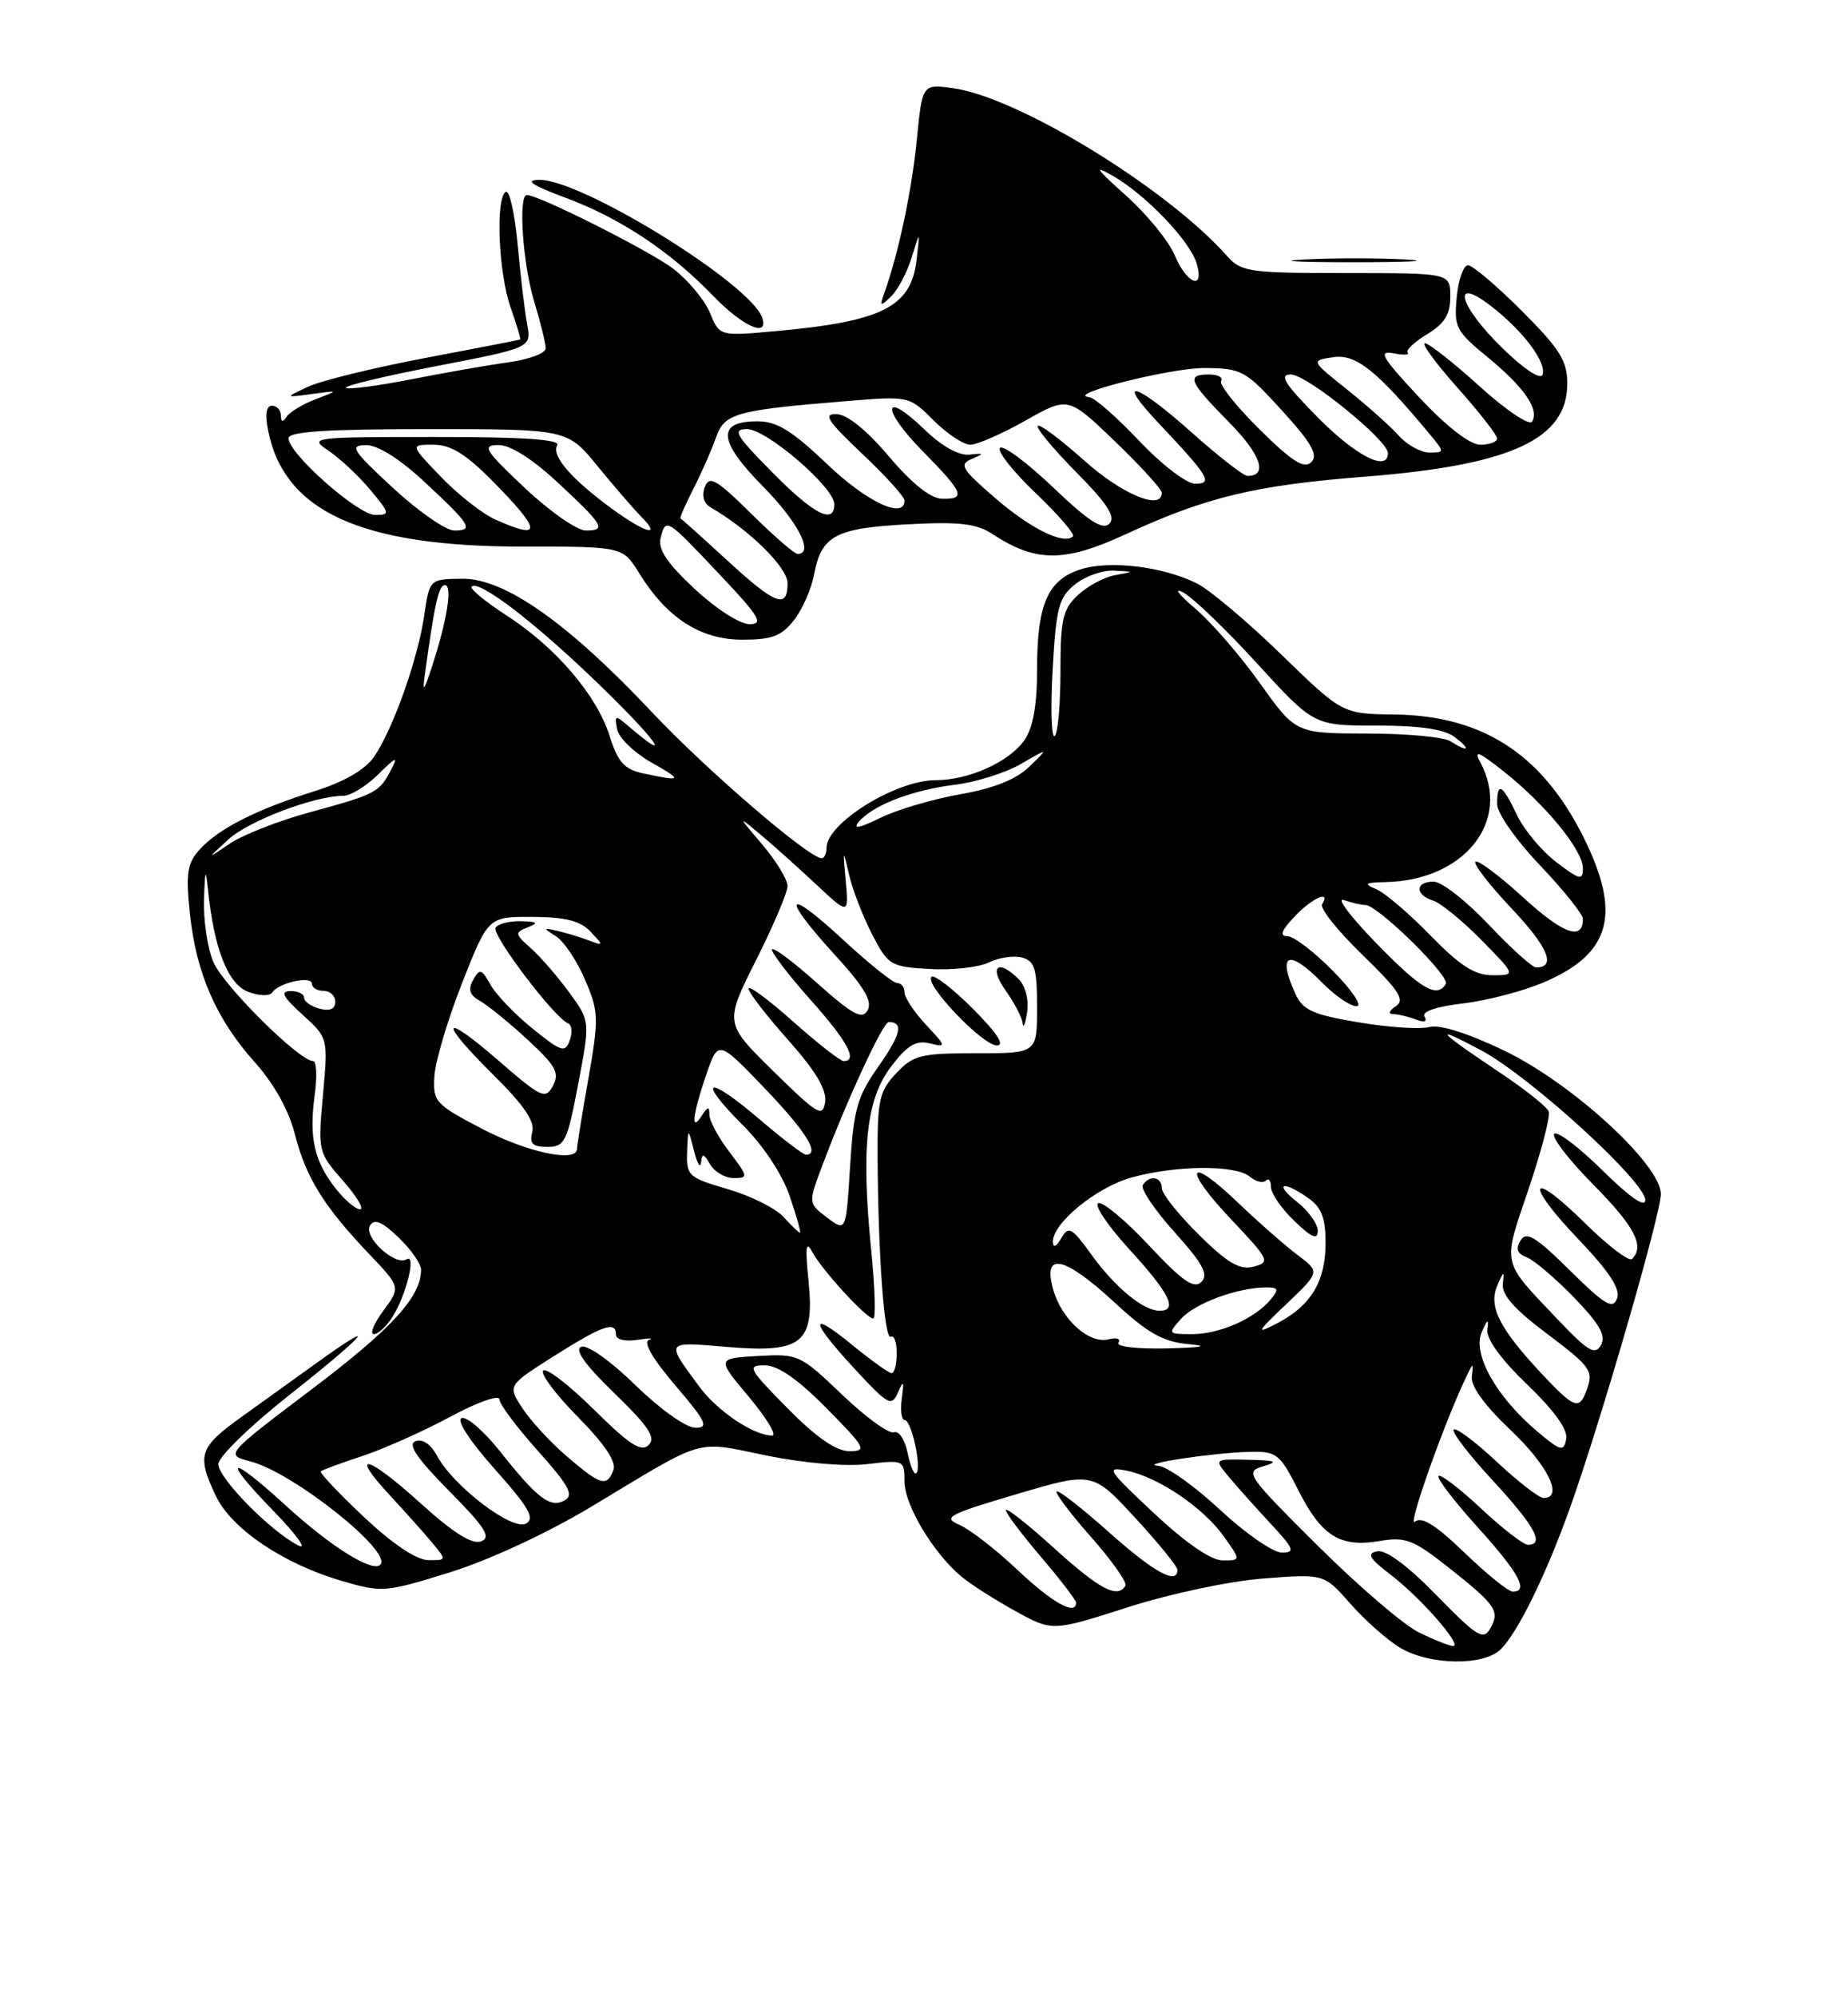 <?xml version="1.0" encoding="UTF-8" standalone="no"?>
<!DOCTYPE svg PUBLIC "-//W3C//DTD SVG 1.1//EN" "http://www.w3.org/Graphics/SVG/1.1/DTD/svg11.dtd" >
<svg xmlns="http://www.w3.org/2000/svg" xmlns:xlink="http://www.w3.org/1999/xlink" version="1.1" viewBox="0 0 237 256">
 <g >
 <path fill="currentColor"
d=" M 192.47 211.39 C 194.68 209.18 198.25 201.90 201.32 193.34 C 205.17 182.61 213.00 155.61 213.00 153.05 C 213.00 149.28 201.63 138.86 192.97 134.69 C 188.23 132.41 184.64 131.28 183.28 131.64 C 182.09 131.95 178.00 131.68 174.19 131.03 C 168.36 130.05 167.08 129.47 166.13 127.38 C 163.76 122.18 165.26 121.57 169.58 125.97 C 171.19 127.61 173.16 128.96 173.96 128.97 C 174.78 128.99 173.49 127.04 171.00 124.50 C 168.57 122.02 165.92 120.00 165.12 120.00 C 164.06 120.00 164.31 119.30 166.00 117.50 C 168.24 115.11 170.74 114.00 169.55 115.91 C 169.24 116.41 171.58 119.34 174.75 122.41 C 179.46 126.99 180.23 128.17 179.00 128.98 C 178.13 129.55 177.99 129.98 178.67 129.98 C 179.31 129.99 180.62 130.30 181.58 130.67 C 182.67 131.09 183.09 130.95 182.69 130.30 C 182.29 129.66 184.17 129.02 187.64 128.61 C 190.72 128.25 195.41 127.02 198.07 125.87 C 206.30 122.34 207.84 117.49 203.62 108.43 C 198.30 97.01 190.52 91.72 178.83 91.58 C 172.16 91.50 172.16 91.50 164.33 83.90 C 160.02 79.71 155.15 75.61 153.50 74.78 C 149.14 72.60 142.22 71.77 138.51 73.00 C 134.34 74.37 133.00 77.50 133.00 85.82 C 133.00 90.43 132.48 93.29 131.37 94.88 C 129.42 97.67 124.23 100.00 119.98 100.00 C 114.88 100.00 106.00 105.51 106.00 108.67 C 106.00 109.40 105.72 110.00 105.38 110.00 C 103.74 110.00 90.63 98.73 83.62 91.29 C 72.79 79.79 64.70 74.10 59.25 74.18 C 55.09 74.23 55.09 74.23 54.41 78.87 C 53.59 84.50 50.36 93.58 47.94 97.04 C 46.79 98.68 44.08 100.24 40.33 101.41 C 32.91 103.74 28.01 106.22 25.61 108.88 C 24.01 110.65 23.81 111.92 24.35 117.08 C 25.15 124.74 27.73 130.63 32.70 136.18 C 35.14 138.90 37.04 142.31 37.82 145.39 C 39.24 150.94 41.53 154.63 47.35 160.74 C 51.39 164.98 51.39 164.98 49.17 167.99 C 47.94 169.64 47.39 171.00 47.95 171.00 C 48.50 171.00 49.59 169.99 50.36 168.75 C 52.13 165.91 53.42 160.62 52.14 161.41 C 50.68 162.32 46.56 158.52 47.45 157.08 C 48.01 156.17 49.00 156.58 51.11 158.61 C 52.70 160.13 54.00 161.99 54.00 162.74 C 54.00 166.21 50.29 170.27 40.00 178.05 C 28.86 186.47 28.86 186.47 32.11 187.31 C 37.60 188.73 50.41 198.92 48.77 200.56 C 47.76 201.58 42.44 198.25 36.73 193.04 C 29.32 186.26 28.24 186.63 35.03 193.62 C 38.04 196.71 39.49 198.72 38.26 198.09 C 34.68 196.26 28.00 189.46 28.00 187.66 C 28.00 186.75 32.05 182.80 37.00 178.89 C 46.78 171.17 49.01 168.67 41.00 174.41 C 38.25 176.39 33.75 179.61 31.00 181.59 C 25.52 185.52 25.20 186.50 27.68 191.73 C 29.68 195.95 36.35 200.45 43.83 202.63 C 49.00 204.14 49.41 204.11 57.76 201.51 C 62.84 199.92 70.28 196.46 75.93 193.06 C 90.71 184.16 88.99 184.66 98.27 186.55 C 103.09 187.54 108.42 187.99 111.23 187.66 C 115.93 187.10 116.00 187.14 116.00 189.91 C 116.00 192.91 119.73 199.13 123.32 202.09 C 124.52 203.09 127.63 205.07 130.23 206.50 C 134.96 209.11 134.96 209.11 144.63 206.01 C 150.05 204.27 157.69 202.65 162.05 202.32 C 169.81 201.72 169.81 201.72 173.16 205.53 C 175.00 207.62 177.85 210.16 179.50 211.16 C 183.25 213.45 190.28 213.57 192.47 211.39 Z  M 101.81 79.51 C 102.89 78.14 104.06 75.48 104.41 73.61 C 105.34 68.65 107.16 67.69 116.43 67.20 C 123.09 66.85 125.22 67.10 127.33 68.48 C 132.84 72.09 136.51 72.10 144.31 68.50 C 154.72 63.70 160.94 62.20 175.00 61.10 C 193.76 59.63 201.00 56.31 201.00 49.17 C 201.00 46.25 200.05 44.73 195.16 39.84 C 191.95 36.63 188.85 34.00 188.27 34.00 C 187.68 34.00 187.03 35.85 186.82 38.11 C 186.45 41.93 186.73 42.46 190.77 45.77 C 195.48 49.64 197.44 52.47 196.48 54.04 C 196.14 54.59 193.11 52.56 189.76 49.52 C 186.40 46.48 183.25 44.00 182.75 44.00 C 182.25 44.00 184.13 46.56 186.92 49.70 C 189.71 52.83 192.00 55.76 192.00 56.20 C 192.00 56.64 191.03 57.00 189.85 57.00 C 188.51 57.00 185.55 54.71 181.99 50.91 C 177.24 45.83 176.69 44.90 178.68 45.28 C 179.99 45.53 180.83 45.50 180.54 45.20 C 180.25 44.91 181.36 43.85 183.00 42.85 C 185.27 41.48 186.00 40.29 186.00 38.01 C 186.00 35.00 186.00 35.00 172.65 35.00 C 160.25 35.00 159.18 34.85 157.40 32.85 C 149.69 24.14 130.54 12.42 122.19 11.30 C 118.28 10.77 118.28 10.77 117.58 17.92 C 116.93 24.45 115.25 32.40 113.43 37.50 C 112.79 39.29 112.88 39.34 114.28 38.00 C 115.15 37.17 116.33 34.92 116.92 33.00 C 117.99 29.50 117.99 29.50 117.54 33.36 C 116.84 39.35 113.12 41.22 99.39 42.45 C 92.28 43.09 92.28 43.09 91.04 40.08 C 90.35 38.43 88.24 35.90 86.35 34.45 C 83.34 32.16 69.12 25.00 67.57 25.00 C 66.44 25.00 67.04 33.80 68.49 38.59 C 69.31 41.29 69.98 44.01 69.99 44.64 C 70.00 45.26 67.86 46.07 65.25 46.43 C 62.64 46.79 56.97 47.78 52.67 48.63 C 48.36 49.47 44.63 49.96 44.37 49.71 C 44.12 49.45 49.37 48.20 56.04 46.91 C 68.16 44.57 68.16 44.57 67.60 41.54 C 67.29 39.87 66.74 35.25 66.38 31.28 C 66.01 27.31 65.33 24.30 64.86 24.59 C 63.52 25.42 63.93 35.07 65.50 39.46 C 66.27 41.64 66.82 43.47 66.70 43.52 C 66.59 43.58 61.10 44.64 54.50 45.89 C 47.90 47.14 41.15 48.80 39.50 49.57 C 36.50 50.98 36.50 50.98 40.00 50.50 C 43.50 50.02 43.50 50.02 40.50 51.16 C 38.85 51.79 37.17 52.79 36.77 53.40 C 36.26 54.16 36.03 54.11 36.02 53.25 C 36.01 52.56 35.49 52.00 34.88 52.00 C 34.14 52.00 33.97 53.12 34.39 55.20 C 36.47 65.60 46.34 70.07 67.18 70.06 C 79.87 70.05 79.87 70.05 82.00 73.51 C 85.53 79.21 89.82 81.98 95.18 81.99 C 98.98 82.00 100.22 81.53 101.81 79.51 Z  M 97.76 40.75 C 96.35 36.42 74.53 22.94 69.12 23.05 C 67.24 23.09 68.19 23.73 72.51 25.34 C 79.55 27.96 85.93 32.19 91.45 37.91 C 95.25 41.84 98.61 43.35 97.76 40.75 Z  M 180.29 33.26 C 176.88 33.07 171.03 33.06 167.29 33.26 C 163.56 33.45 166.35 33.61 173.50 33.61 C 180.65 33.61 183.71 33.46 180.29 33.26 Z  M 182.00 209.25 C 180.07 208.32 174.22 203.31 169.00 198.12 C 159.89 189.06 159.60 188.65 162.00 187.94 C 164.03 187.34 163.67 187.18 160.10 187.10 C 155.69 187.00 155.69 187.00 157.56 189.25 C 158.59 190.49 161.00 193.19 162.92 195.25 C 165.97 198.53 166.15 199.00 164.39 199.00 C 163.27 199.00 159.71 196.53 156.45 193.50 C 153.20 190.47 149.63 187.94 148.52 187.87 C 145.78 187.68 155.57 186.20 160.23 186.09 C 163.73 186.01 164.12 186.31 166.48 190.96 C 169.48 196.89 171.84 198.37 176.91 197.52 C 180.25 196.95 181.23 197.33 185.75 200.89 C 191.88 205.74 192.39 206.49 191.11 208.74 C 190.24 210.29 189.41 209.77 184.26 204.50 C 180.57 200.71 177.75 198.62 176.64 198.83 C 175.23 199.10 175.57 199.71 178.35 201.84 C 182.22 204.80 187.65 211.01 186.34 210.98 C 185.88 210.96 183.93 210.19 182.00 209.25 Z  M 130.50 201.23 C 127.75 198.63 124.40 196.03 123.05 195.45 C 120.85 194.50 121.58 194.11 130.37 191.51 C 140.12 188.63 140.12 188.63 145.56 194.52 C 148.55 197.76 151.00 200.77 151.00 201.21 C 151.00 203.19 148.01 201.55 142.20 196.37 C 138.74 193.29 135.73 190.94 135.51 191.16 C 135.29 191.38 137.29 194.02 139.95 197.03 C 142.61 200.04 144.58 202.84 144.33 203.25 C 143.32 204.93 141.04 203.73 135.17 198.42 C 131.78 195.34 129.00 193.16 129.00 193.56 C 129.00 193.96 131.03 196.65 133.50 199.55 C 135.97 202.45 138.00 205.08 138.00 205.41 C 138.00 207.14 134.94 205.43 130.50 201.23 Z  M 187.83 199.02 C 184.13 195.46 182.32 194.32 181.45 195.04 C 180.42 195.90 185.24 182.30 188.03 176.50 C 188.94 174.60 188.98 174.60 188.75 176.43 C 188.59 177.65 190.42 180.17 193.75 183.32 C 198.55 187.86 200.55 192.00 197.96 192.00 C 197.38 192.00 194.68 189.91 191.94 187.35 C 189.21 184.79 186.73 182.94 186.43 183.23 C 186.14 183.53 188.39 186.47 191.45 189.77 C 196.81 195.56 198.15 198.00 195.96 198.00 C 195.38 198.00 192.68 195.91 189.94 193.35 C 187.21 190.79 184.75 188.91 184.49 189.18 C 184.22 189.45 186.48 192.40 189.50 195.74 C 194.80 201.60 196.11 204.00 194.00 204.00 C 193.44 204.00 190.67 201.76 187.83 199.02 Z  M 46.64 194.41 C 43.42 191.37 40.94 188.75 41.14 188.58 C 41.34 188.41 43.75 187.52 46.50 186.61 C 49.25 185.70 54.31 183.44 57.75 181.59 C 61.21 179.72 64.02 178.73 64.04 179.36 C 64.07 179.99 66.30 182.97 69.00 185.98 C 72.98 190.43 73.63 191.63 72.40 192.31 C 70.57 193.34 68.92 192.08 64.05 185.93 C 62.05 183.42 59.88 181.54 59.21 181.76 C 58.49 182.00 60.23 184.69 63.46 188.31 C 67.83 193.21 68.64 194.62 67.46 195.28 C 65.71 196.26 58.14 190.49 56.06 186.61 C 55.26 185.11 54.18 184.38 53.29 184.72 C 52.24 185.12 53.43 186.88 57.60 191.10 C 62.25 195.80 63.04 197.05 61.70 197.56 C 60.55 198.00 58.11 196.46 53.85 192.60 C 47.03 186.43 44.64 185.90 50.10 191.77 C 52.00 193.82 54.41 196.51 55.44 197.75 C 57.29 199.98 57.29 200.00 54.90 199.96 C 53.39 199.94 50.32 197.87 46.64 194.41 Z  M 147.98 193.94 C 142.06 188.41 141.76 187.94 144.50 188.50 C 148.58 189.34 154.32 193.23 156.96 196.94 C 159.14 200.00 159.14 200.00 156.80 200.00 C 155.31 200.00 152.08 197.78 147.98 193.94 Z  M 72.71 186.68 C 70.63 184.90 68.06 182.12 67.01 180.51 C 65.09 177.58 65.09 177.58 71.08 173.79 C 77.34 169.84 79.00 169.27 79.00 171.08 C 79.00 171.69 80.19 171.98 81.75 171.73 C 83.26 171.50 83.93 171.50 83.24 171.73 C 82.44 172.00 83.67 174.13 86.61 177.58 C 90.60 182.25 90.95 183.00 89.17 183.00 C 88.00 183.00 84.64 180.61 81.50 177.55 C 78.32 174.44 75.33 172.32 74.55 172.62 C 73.63 172.97 75.00 174.90 78.79 178.57 C 83.18 182.82 84.14 184.26 83.19 185.21 C 82.24 186.16 80.72 185.17 76.18 180.68 C 73.00 177.53 70.06 175.27 69.67 175.67 C 69.27 176.06 71.27 178.74 74.11 181.61 C 77.54 185.09 79.07 187.37 78.67 188.42 C 77.83 190.62 77.04 190.39 72.71 186.68 Z  M 116.40 186.23 C 116.05 184.51 115.27 183.34 114.64 183.58 C 114.01 183.82 111.02 181.65 108.00 178.76 C 102.62 173.62 102.38 173.51 97.20 173.80 C 91.90 174.11 91.90 174.11 96.05 179.05 C 98.32 181.77 99.67 184.00 99.04 184.00 C 96.67 184.00 92.02 180.89 89.70 177.75 C 85.32 171.82 85.22 171.96 93.24 172.64 C 102.93 173.46 104.50 172.17 103.68 164.06 C 103.24 159.76 103.36 158.95 104.19 160.50 C 105.44 162.82 111.11 169.00 111.99 169.00 C 112.33 169.00 112.21 165.06 111.73 160.25 C 110.42 147.09 111.09 140.88 114.29 136.69 C 116.36 133.97 117.48 133.30 119.23 133.73 C 121.41 134.26 121.39 134.17 118.75 131.34 C 117.24 129.72 116.00 127.85 116.00 127.20 C 116.00 126.54 115.58 126.00 115.06 126.00 C 114.54 126.00 111.39 123.48 108.06 120.39 C 100.69 113.58 100.10 114.76 107.07 122.39 C 110.80 126.46 111.91 128.34 111.28 129.47 C 110.57 130.74 109.40 130.11 104.71 125.93 C 101.57 123.13 99.00 121.24 99.00 121.72 C 99.00 122.20 101.25 125.13 104.00 128.21 C 108.70 133.48 110.05 136.00 108.20 136.00 C 107.76 136.00 104.83 133.71 101.70 130.92 C 98.56 128.13 96.00 126.24 96.00 126.72 C 96.00 127.20 98.28 130.16 101.07 133.29 C 104.60 137.25 106.04 139.67 105.82 141.24 C 105.53 143.27 104.87 142.88 99.20 137.32 C 92.91 131.14 92.91 131.14 96.95 123.09 C 99.18 118.67 101.00 114.38 101.00 113.56 C 101.00 112.74 99.55 110.37 97.79 108.28 C 94.57 104.50 94.57 104.50 97.54 106.98 C 99.17 108.34 102.38 111.21 104.67 113.36 C 108.85 117.26 108.85 117.26 108.46 112.88 C 108.09 108.82 108.12 108.76 108.86 112.00 C 109.29 113.92 110.63 117.39 111.82 119.70 C 113.90 123.74 114.19 123.91 119.24 124.20 C 122.13 124.36 125.54 123.99 126.81 123.36 C 128.09 122.73 130.00 122.45 131.06 122.73 C 132.70 123.16 133.00 124.14 133.00 129.12 C 133.00 135.00 133.00 135.00 125.17 135.00 C 118.06 135.00 117.13 135.23 114.92 137.58 C 112.76 139.88 112.51 141.02 112.55 148.33 C 112.62 161.02 113.42 171.84 114.25 171.34 C 114.66 171.09 115.00 172.03 115.00 173.44 C 115.00 174.85 114.71 176.00 114.35 176.00 C 114.00 176.00 111.75 174.39 109.35 172.43 C 103.68 167.79 103.82 169.20 109.65 175.50 C 113.90 180.09 114.35 180.33 115.15 178.50 C 115.88 176.84 115.96 176.97 115.65 179.25 C 115.45 180.76 115.61 182.00 116.01 182.00 C 116.89 182.00 118.23 188.10 117.51 188.82 C 117.24 189.09 116.74 187.93 116.40 186.23 Z  M 124.77 129.30 C 122.19 126.71 119.79 124.87 119.46 125.21 C 118.52 126.15 126.01 134.00 127.85 134.00 C 128.91 134.00 127.84 132.37 124.77 129.30 Z  M 130.64 125.50 C 128.01 122.86 126.78 123.88 128.93 126.90 C 130.07 128.50 131.07 130.41 131.15 131.15 C 131.23 131.89 131.49 131.26 131.72 129.75 C 131.96 128.14 131.51 126.37 130.64 125.50 Z  M 101.00 180.50 C 95.98 175.42 95.76 175.00 98.07 175.00 C 99.77 175.00 102.30 176.75 106.00 180.50 C 111.02 185.58 111.24 186.00 108.93 186.00 C 107.23 186.00 104.70 184.25 101.00 180.50 Z  M 197.16 183.48 C 191.92 179.07 188.82 173.57 190.01 170.79 C 190.76 169.05 190.94 168.96 190.75 170.41 C 190.59 171.61 192.49 174.23 195.86 177.46 C 199.35 180.82 201.10 183.26 200.86 184.45 C 200.54 186.11 200.16 186.01 197.16 183.48 Z  M 197.88 176.25 C 192.32 170.33 190.86 167.49 192.01 164.80 C 192.83 162.89 192.95 162.84 192.73 164.50 C 192.55 165.92 194.14 167.75 198.24 170.83 C 204.15 175.28 204.44 175.70 203.39 178.42 C 202.51 180.71 201.81 180.43 197.88 176.25 Z  M 199.90 169.25 C 192.45 161.41 192.67 162.36 196.03 152.42 C 197.68 147.53 198.85 143.05 198.62 142.46 C 198.40 141.87 195.58 139.63 192.36 137.48 C 184.28 132.08 183.53 131.21 189.93 134.61 C 196.20 137.95 211.00 151.44 211.00 153.82 C 211.00 154.84 208.99 153.45 205.52 150.02 C 202.51 147.05 199.73 144.94 199.33 145.33 C 198.94 145.73 201.18 148.64 204.31 151.81 C 209.64 157.19 210.96 159.71 209.31 161.36 C 208.93 161.74 206.24 159.70 203.33 156.83 C 196.15 149.74 195.36 151.43 202.40 158.81 C 206.43 163.04 207.85 165.22 207.38 166.44 C 206.84 167.87 205.80 167.25 201.33 162.83 C 196.95 158.50 195.75 157.78 195.01 158.99 C 194.35 160.06 194.57 160.68 195.79 161.15 C 196.73 161.51 199.46 163.83 201.86 166.30 C 205.14 169.69 205.99 171.19 205.32 172.40 C 204.57 173.74 203.68 173.22 199.90 169.25 Z  M 143.44 172.09 C 143.75 171.59 143.19 171.40 142.19 171.66 C 139.69 172.31 136.15 169.14 135.06 165.25 C 133.68 160.37 136.48 160.98 142.95 166.95 C 147.20 170.88 149.15 171.98 152.40 172.28 C 155.14 172.53 154.25 172.71 149.69 172.83 C 145.83 172.92 143.12 172.61 143.44 172.09 Z  M 151.49 169.01 C 153.28 167.03 158.76 165.02 162.37 165.01 C 163.96 165.00 164.05 165.24 162.95 166.57 C 160.92 169.01 156.41 171.00 152.89 171.00 C 149.76 171.00 149.73 170.96 151.49 169.01 Z  M 165.00 167.12 C 169.30 163.02 169.30 163.02 166.40 160.85 C 164.81 159.65 161.37 156.64 158.77 154.15 C 152.27 147.92 151.59 149.63 157.92 156.32 C 162.79 161.47 162.94 161.78 160.78 162.35 C 159.00 162.81 157.48 161.93 153.75 158.26 C 151.14 155.68 149.00 153.00 149.00 152.29 C 149.00 150.81 147.39 150.56 146.56 151.90 C 146.26 152.39 148.10 155.12 150.65 157.95 C 154.28 161.99 155.02 163.37 154.07 164.31 C 153.11 165.24 151.65 164.22 147.40 159.68 C 144.40 156.47 141.46 154.01 140.86 154.21 C 140.25 154.42 142.07 157.10 144.88 160.18 C 150.02 165.80 151.10 168.00 148.72 168.00 C 146.64 168.00 143.05 165.06 140.00 160.85 C 137.44 157.31 137.04 157.09 136.11 158.70 C 135.46 159.82 135.05 159.99 135.03 159.17 C 134.98 156.79 140.59 152.19 145.09 150.93 C 150.76 149.35 158.43 149.28 160.26 150.80 C 161.04 151.45 161.98 151.69 162.34 151.32 C 162.70 150.96 163.00 151.33 163.00 152.15 C 163.00 152.96 164.35 154.92 166.00 156.50 C 168.24 158.65 169.00 158.97 169.00 157.76 C 169.00 156.87 167.81 155.21 166.37 154.07 C 163.31 151.67 164.48 151.24 167.78 153.56 C 169.48 154.75 170.00 156.11 170.00 159.33 C 170.00 164.25 168.11 167.37 163.79 169.61 C 160.99 171.06 161.10 170.82 165.00 167.12 Z  M 100.48 155.98 C 99.47 154.86 96.25 153.26 93.32 152.41 C 88.29 150.94 88.01 150.69 88.12 147.68 C 88.24 144.50 88.24 144.50 89.00 147.50 C 89.42 149.15 89.83 149.82 89.91 149.00 C 90.03 147.79 90.26 147.84 91.08 149.25 C 91.64 150.21 93.00 151.00 94.10 151.00 C 95.99 151.00 95.96 150.82 93.55 147.66 C 92.15 145.82 90.99 143.68 90.98 142.91 C 90.97 141.76 90.79 141.78 90.00 143.00 C 88.56 145.23 88.80 142.95 90.55 137.81 C 92.10 133.27 92.10 133.27 98.05 139.47 C 103.37 145.01 105.23 148.00 103.36 148.00 C 103.00 148.00 100.28 145.92 97.31 143.38 C 90.63 137.68 89.28 138.23 95.27 144.22 C 97.90 146.84 100.33 150.53 101.28 153.32 C 102.16 155.89 102.75 158.00 102.59 158.00 C 102.44 158.00 101.49 157.09 100.48 155.98 Z  M 106.07 156.06 C 103.64 154.22 103.64 154.22 105.47 149.36 C 108.61 140.99 113.24 131.00 113.97 131.00 C 115.91 131.00 115.55 132.58 112.69 136.64 C 109.93 140.55 109.48 142.14 109.02 149.50 C 108.50 157.90 108.50 157.90 106.07 156.06 Z  M 43.05 152.34 C 40.30 148.84 39.62 145.82 40.35 140.43 C 40.69 137.99 40.60 136.00 40.15 136.00 C 38.38 136.00 28.62 126.31 27.35 123.28 C 26.61 121.51 26.07 117.91 26.16 115.28 C 26.29 111.45 26.39 111.20 26.67 114.00 C 27.44 121.59 29.22 126.13 31.82 127.12 C 33.24 127.66 34.59 127.70 34.92 127.20 C 35.76 125.94 40.00 125.02 40.00 126.09 C 40.00 126.59 40.67 127.00 41.50 127.00 C 42.33 127.00 43.00 127.63 43.00 128.41 C 43.00 129.32 42.30 129.63 41.00 129.29 C 39.90 129.00 39.00 128.37 39.00 127.88 C 39.00 127.40 38.21 127.01 37.25 127.03 C 35.91 127.05 36.28 127.77 38.79 130.05 C 42.08 133.04 42.08 133.04 41.42 140.35 C 40.76 147.55 40.80 147.70 43.98 151.33 C 45.76 153.35 46.74 155.00 46.18 155.00 C 45.61 155.00 44.20 153.80 43.05 152.34 Z  M 61.84 144.69 C 55.81 141.54 55.51 141.21 55.71 137.94 C 55.82 136.05 57.42 130.68 59.26 126.00 C 62.61 117.50 62.61 117.50 68.29 117.52 C 72.53 117.54 74.43 118.03 75.74 119.42 C 77.43 121.21 77.42 121.25 75.50 120.53 C 74.40 120.11 72.60 119.57 71.50 119.32 C 69.62 118.89 69.61 118.93 71.32 120.02 C 72.33 120.66 74.00 123.16 75.03 125.57 C 76.79 129.68 76.82 130.49 75.46 138.23 C 74.66 142.78 74.00 146.84 74.00 147.25 C 74.00 149.06 67.66 147.73 61.84 144.69 Z  M 74.15 138.94 C 75.69 130.87 75.69 130.87 72.99 127.19 C 71.51 125.16 69.30 122.62 68.08 121.54 C 66.01 119.70 65.99 119.53 67.68 118.86 C 69.13 118.29 68.95 118.13 66.81 118.07 C 65.33 118.03 63.87 118.41 63.56 118.91 C 63.01 119.80 71.12 130.50 72.85 131.16 C 73.33 131.35 73.44 132.32 73.07 133.33 C 72.48 134.99 72.02 134.84 68.29 131.83 C 66.02 130.00 63.60 127.47 62.90 126.21 C 61.76 124.17 61.52 124.10 60.68 125.60 C 59.99 126.84 60.22 127.54 61.57 128.30 C 62.57 128.86 65.32 131.09 67.67 133.27 C 71.28 136.59 71.79 137.52 70.92 139.15 C 69.95 140.96 69.47 140.74 63.94 135.95 C 56.53 129.53 56.17 130.76 63.38 137.88 C 67.18 141.64 68.62 143.75 68.26 145.10 C 67.88 146.58 68.30 147.00 70.19 147.00 C 72.43 147.00 72.74 146.38 74.15 138.94 Z  M 176.47 120.86 C 173.19 117.48 171.32 115.01 172.33 115.36 C 173.34 115.71 174.60 116.00 175.12 116.00 C 176.69 116.00 186.02 125.16 185.42 126.12 C 184.27 127.99 182.23 126.78 176.47 120.86 Z  M 183.46 119.91 C 180.73 117.10 177.60 114.43 176.50 113.97 C 174.83 113.26 175.02 113.12 177.68 113.06 C 187.81 112.86 193.87 105.23 189.86 97.74 C 188.96 96.06 189.59 96.30 192.85 98.88 C 198.22 103.13 203.00 108.97 203.00 111.28 C 203.00 112.89 202.61 112.80 199.59 110.50 C 197.71 109.07 195.44 106.35 194.54 104.45 C 192.66 100.49 192.00 100.13 192.00 103.07 C 192.00 104.22 194.45 107.72 197.50 110.91 C 200.53 114.09 203.00 117.18 203.00 117.78 C 203.00 120.63 200.48 119.72 195.35 115.03 C 192.27 112.22 189.51 110.16 189.22 110.45 C 188.93 110.74 191.04 113.46 193.90 116.49 C 198.55 121.41 199.62 124.00 197.00 124.00 C 196.51 124.00 193.77 121.53 190.91 118.50 C 188.05 115.47 184.88 113.00 183.85 113.00 C 181.48 113.00 181.44 114.69 183.79 115.43 C 184.78 115.75 187.57 118.03 190.00 120.50 C 194.42 125.00 194.42 125.00 191.42 125.00 C 189.13 125.00 187.25 123.79 183.46 119.91 Z  M 29.27 107.61 C 31.87 105.21 40.34 102.00 44.05 102.00 C 44.97 102.00 46.98 100.76 48.51 99.25 C 50.84 96.95 51.11 96.86 50.14 98.69 C 48.63 101.58 48.21 101.80 39.74 104.11 C 35.76 105.19 31.15 107.00 29.50 108.11 C 26.50 110.15 26.50 110.15 29.27 107.61 Z  M 110.11 105.37 C 111.89 103.22 116.96 101.26 122.43 100.59 C 125.14 100.26 128.96 99.06 130.93 97.92 C 134.50 95.85 134.50 95.85 132.00 98.27 C 130.30 99.91 127.45 101.05 123.11 101.81 C 119.59 102.43 114.97 103.80 112.83 104.86 C 110.24 106.14 109.33 106.31 110.11 105.37 Z  M 82.50 99.13 C 80.07 98.61 79.25 97.70 78.19 94.35 C 76.52 89.09 71.31 82.99 64.96 78.88 C 62.23 77.11 60.22 75.45 60.48 75.19 C 61.42 74.25 68.84 79.96 77.10 87.99 C 84.32 95.00 86.44 98.07 80.63 93.10 C 78.90 91.61 78.79 91.64 79.14 93.47 C 79.35 94.56 81.31 96.46 83.51 97.71 C 87.64 100.05 87.54 100.20 82.50 99.13 Z  M 186.00 95.00 C 185.18 94.47 180.38 94.02 175.34 94.02 C 166.18 94.00 166.18 94.00 161.59 87.58 C 159.07 84.04 155.32 79.72 153.25 77.97 C 151.19 76.22 150.48 75.29 151.68 75.90 C 152.88 76.50 157.16 80.60 161.18 85.00 C 168.50 93.00 168.50 93.00 176.56 93.00 C 182.10 93.00 185.23 93.46 186.56 94.47 C 188.73 96.11 188.32 96.50 186.00 95.00 Z  M 135.00 85.82 C 135.44 77.89 135.78 76.59 137.86 74.91 C 139.16 73.86 141.41 73.06 142.86 73.14 C 145.50 73.27 145.50 73.27 143.00 73.72 C 141.62 73.97 139.49 75.11 138.25 76.26 C 136.29 78.08 136.00 79.35 136.00 86.12 C 136.00 90.39 135.66 94.09 135.25 94.35 C 134.84 94.60 134.72 90.76 135.00 85.82 Z  M 54.48 86.50 C 55.75 77.27 56.26 75.00 57.06 75.00 C 58.06 75.00 57.34 79.52 55.38 85.50 C 54.36 88.61 54.16 88.84 54.48 86.50 Z  M 89.06 75.46 C 85.50 72.13 84.35 70.39 84.73 68.92 C 85.40 66.35 85.43 66.36 92.40 73.75 C 97.42 79.06 97.97 80.00 96.11 80.00 C 94.88 80.00 91.77 77.99 89.06 75.46 Z  M 93.19 71.76 C 90.06 68.88 87.39 66.49 87.27 66.45 C 87.14 66.40 87.89 64.68 88.94 62.62 C 89.99 60.56 91.29 57.62 91.82 56.08 C 92.91 52.97 94.29 52.58 108.55 51.41 C 116.59 50.75 116.59 50.75 119.72 53.87 C 121.44 55.59 123.56 57.00 124.44 57.00 C 125.31 57.00 128.50 55.61 131.51 53.91 C 136.99 50.81 136.99 50.81 143.00 56.58 C 146.30 59.75 149.00 62.72 149.00 63.17 C 149.00 65.49 143.88 63.36 139.03 59.01 C 136.02 56.32 133.34 54.32 133.09 54.58 C 132.83 54.84 135.05 57.51 138.02 60.52 C 142.06 64.61 143.13 66.27 142.27 67.13 C 141.42 67.98 139.61 66.82 135.06 62.47 C 131.72 59.29 128.66 57.01 128.25 57.41 C 127.85 57.82 129.90 60.42 132.81 63.19 C 135.72 65.97 137.87 68.46 137.60 68.74 C 136.46 69.88 132.20 67.79 127.62 63.83 C 123.32 60.12 122.96 59.52 124.62 58.83 C 126.29 58.12 126.25 58.06 124.31 58.27 C 122.96 58.41 120.77 57.19 118.58 55.07 C 113.19 49.85 112.95 52.36 118.31 57.81 C 123.61 63.18 123.95 64.03 120.75 63.92 C 119.32 63.87 116.86 61.90 114.00 58.50 C 111.21 55.19 108.67 53.13 107.31 53.08 C 105.51 53.01 106.09 53.92 110.56 58.15 C 113.55 60.97 116.00 63.67 116.00 64.15 C 116.00 66.62 111.18 64.36 106.09 59.50 C 101.56 55.19 99.63 54.00 97.13 54.00 C 91.86 54.00 92.09 56.51 97.86 62.36 C 102.36 66.92 104.45 71.00 102.28 71.00 C 101.89 71.00 99.20 68.67 96.32 65.82 C 91.86 61.42 90.97 60.91 90.39 62.42 C 89.98 63.51 90.25 64.52 91.10 65.01 C 96.07 67.88 101.00 72.73 101.00 74.75 C 101.00 78.12 99.46 77.53 93.19 71.76 Z  M 50.41 62.55 C 45.19 57.73 44.78 57.08 46.90 57.05 C 48.41 57.02 51.18 58.75 54.40 61.73 C 60.37 67.27 60.82 68.00 58.25 68.00 C 57.19 68.00 53.66 65.55 50.41 62.55 Z  M 63.50 66.58 C 61.85 65.84 58.72 63.38 56.55 61.12 C 52.59 57.00 52.59 57.00 55.58 57.00 C 57.83 57.00 59.75 58.19 63.29 61.78 C 69.50 68.09 69.55 69.29 63.50 66.58 Z  M 67.30 62.54 C 62.15 57.69 61.77 57.07 63.90 57.04 C 65.40 57.01 68.19 58.76 71.40 61.73 C 77.42 67.31 77.83 68.00 75.13 68.00 C 74.01 68.00 70.48 65.54 67.30 62.54 Z  M 78.40 65.15 C 73.23 61.36 70.66 58.37 71.46 57.06 C 71.91 56.33 67.07 56.00 55.81 56.01 C 39.96 56.01 39.57 56.06 42.12 57.76 C 43.56 58.72 45.96 60.96 47.46 62.75 C 50.03 65.83 50.07 66.00 48.11 66.00 C 45.89 66.00 37.00 58.13 37.00 56.17 C 37.00 55.32 41.88 55.00 54.88 55.00 C 72.76 55.00 72.76 55.00 76.63 59.74 C 78.76 62.34 81.29 65.27 82.25 66.24 C 84.94 68.95 82.75 68.33 78.40 65.15 Z  M 99.00 60.50 C 94.32 55.76 93.88 55.00 95.81 55.00 C 98.30 55.00 107.00 62.48 107.00 64.63 C 107.00 67.29 104.37 65.94 99.00 60.50 Z  M 146.09 56.50 C 143.23 53.48 140.35 50.95 139.69 50.90 C 136.37 50.61 150.21 47.13 154.50 47.17 C 159.26 47.21 159.74 47.48 164.42 52.63 C 168.22 56.80 169.08 58.32 168.17 59.23 C 167.26 60.14 165.73 59.18 161.54 55.04 C 158.54 52.08 156.32 49.29 156.61 48.83 C 156.89 48.37 156.19 48.00 155.06 48.00 C 152.09 48.00 152.45 48.88 157.62 54.12 C 161.72 58.28 162.65 61.00 159.98 61.00 C 159.48 61.00 156.30 58.52 152.91 55.50 C 145.62 48.99 142.88 48.20 148.60 54.25 C 155.05 61.08 155.60 62.00 153.27 62.00 C 152.17 62.00 148.98 59.56 146.09 56.50 Z  M 169.00 53.50 C 164.73 49.18 163.99 48.00 165.55 48.00 C 167.59 48.00 178.00 56.43 178.00 58.08 C 178.00 60.54 173.89 58.45 169.00 53.50 Z  M 179.40 55.85 C 178.36 54.68 175.38 52.02 172.80 49.96 C 168.09 46.21 168.09 46.21 171.01 45.78 C 173.92 45.36 176.56 47.47 183.44 55.75 C 185.27 57.96 185.27 58.00 183.31 58.00 C 182.21 58.00 180.45 57.03 179.40 55.85 Z  M 192.71 44.65 C 187.11 39.21 186.01 35.21 191.22 39.23 C 195.30 42.38 198.36 46.43 197.83 48.01 C 197.59 48.73 195.49 47.36 192.71 44.65 Z  M 150.65 32.71 C 149.89 30.89 147.07 27.45 144.39 25.05 C 140.51 21.59 140.18 21.08 142.77 22.57 C 146.98 25.00 152.59 30.87 153.46 33.75 C 154.52 37.29 152.21 36.43 150.65 32.71 Z "/>
</g>
</svg>